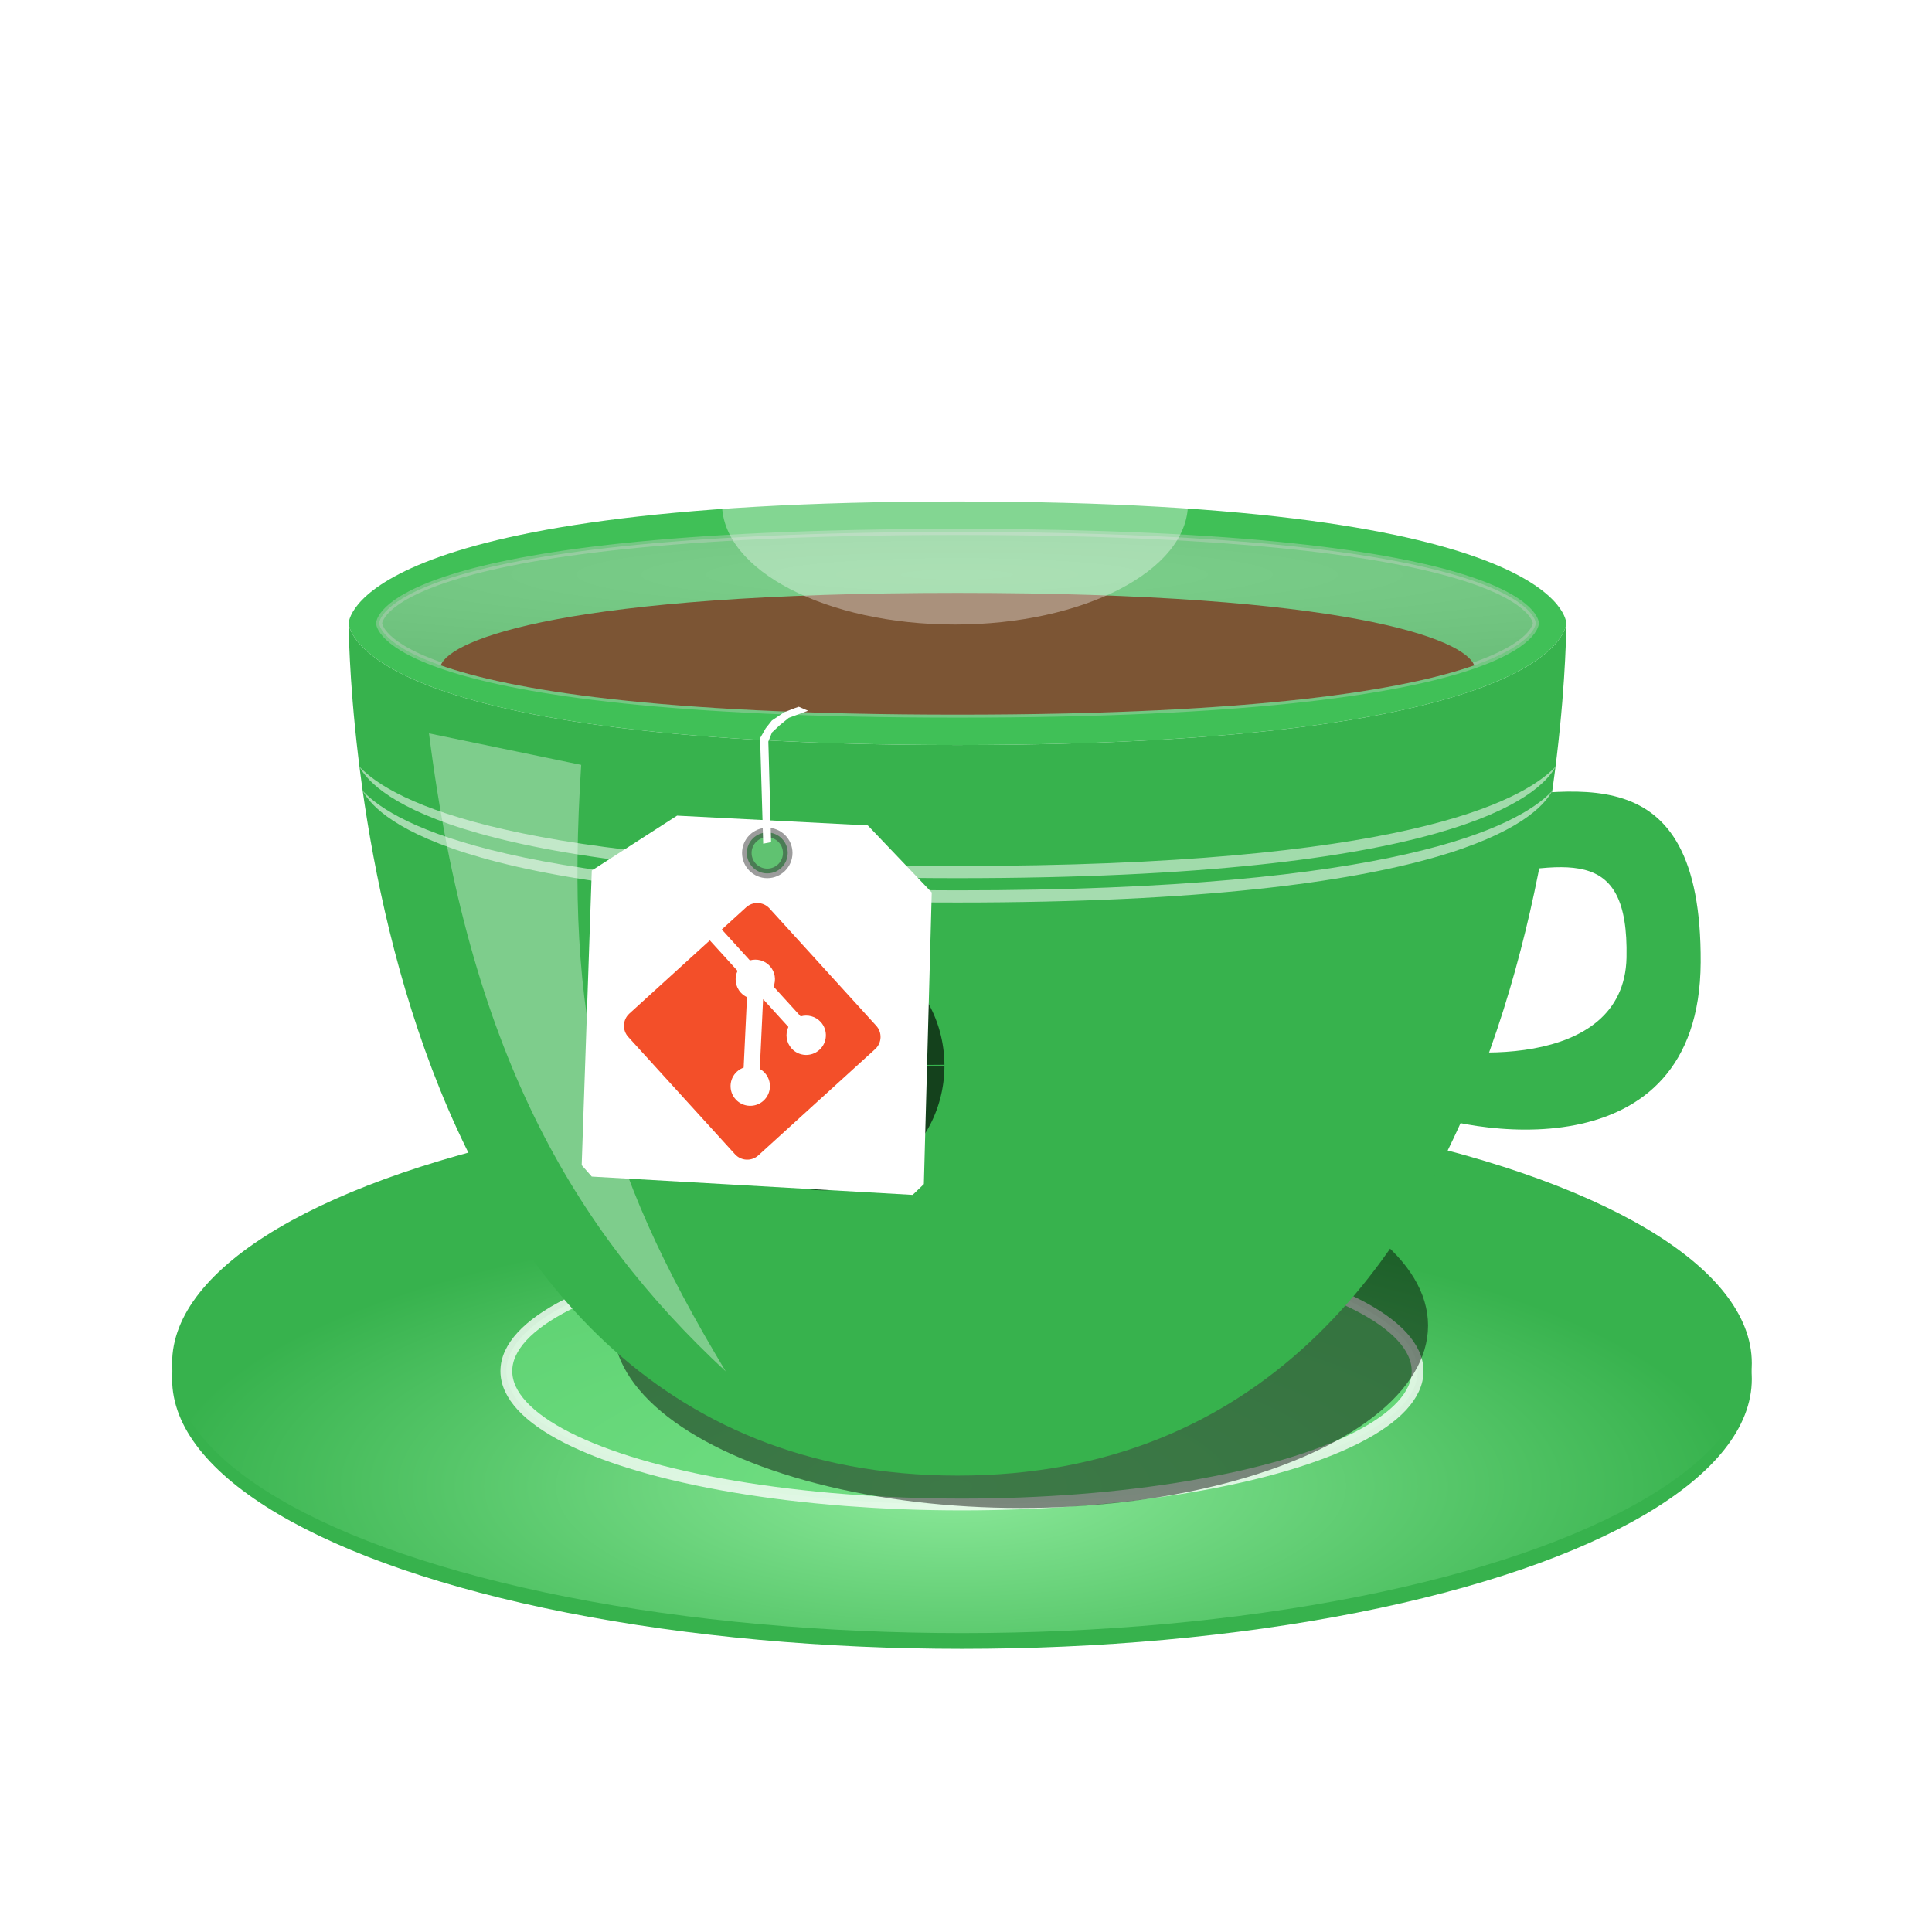 <?xml version="1.0" encoding="UTF-8" standalone="no"?>
<!-- Created with Inkscape (http://www.inkscape.org/) -->

<svg
   xmlns:dc="http://purl.org/dc/elements/1.1/"
   xmlns:cc="http://creativecommons.org/ns#"
   xmlns:rdf="http://www.w3.org/1999/02/22-rdf-syntax-ns#"
   xmlns:svg="http://www.w3.org/2000/svg"
   xmlns="http://www.w3.org/2000/svg"
   xmlns:xlink="http://www.w3.org/1999/xlink"
   xmlns:sodipodi="http://sodipodi.sourceforge.net/DTD/sodipodi-0.dtd"
   xmlns:inkscape="http://www.inkscape.org/namespaces/inkscape"
   width="512"
   height="512"
   id="svg2"
   version="1.1"
   inkscape:version="0.92.4 (5da689c313, 2019-01-14)"
   sodipodi:docname="coffee_cup_icon_new.svg"
   inkscape:export-filename="C:\Users\chris.dale\Projects\gitea_logo\gitea_logo_new.png"
   inkscape:export-xdpi="300.04239"
   inkscape:export-ydpi="300.04239">
  <defs
     id="defs4">
    <linearGradient
       id="linearGradient4668">
      <stop
         id="stop4664"
         offset="0"
         style="stop-color:#8ce99a;stop-opacity:1" />
      <stop
         id="stop4666"
         offset="1"
         style="stop-color:#37b24d;stop-opacity:1" />
    </linearGradient>
    <linearGradient
       id="linearGradient3817">
      <stop
         style="stop-color:#bdbdbd;stop-opacity:1;"
         offset="0"
         id="stop3819" />
      <stop
         style="stop-color:#ececec;stop-opacity:1;"
         offset="1"
         id="stop3821" />
    </linearGradient>
    <linearGradient
       id="linearGradient3801">
      <stop
         style="stop-color:#ececec;stop-opacity:1;"
         offset="0"
         id="stop3803" />
      <stop
         style="stop-color:#bdbdbd;stop-opacity:1;"
         offset="1"
         id="stop3805" />
    </linearGradient>
    <linearGradient
       id="linearGradient3791">
      <stop
         style="stop-color:#ececec;stop-opacity:1;"
         offset="0"
         id="stop3793" />
      <stop
         style="stop-color:#bdbdbd;stop-opacity:1;"
         offset="1"
         id="stop3795" />
    </linearGradient>
    <linearGradient
       id="linearGradient3767">
      <stop
         style="stop-color:#2b2b2b;stop-opacity:1;"
         offset="0"
         id="stop3769" />
      <stop
         style="stop-color:#666666;stop-opacity:1;"
         offset="1"
         id="stop3771" />
    </linearGradient>
    <linearGradient
       id="linearGradient3755">
      <stop
         style="stop-color:#dddddd;stop-opacity:1;"
         offset="0"
         id="stop3757" />
      <stop
         style="stop-color:#b2b2b2;stop-opacity:1;"
         offset="1"
         id="stop3759" />
    </linearGradient>
    <filter
       inkscape:collect="always"
       id="filter3781"
       x="-0.08"
       width="1.159"
       y="-0.233"
       height="1.466"
       style="color-interpolation-filters:sRGB">
      <feGaussianBlur
         inkscape:collect="always"
         stdDeviation="13.323"
         id="feGaussianBlur3783" />
    </filter>
    <filter
       inkscape:collect="always"
       id="filter3842"
       x="-0.182"
       width="1.364"
       y="-0.445"
       height="1.891"
       style="color-interpolation-filters:sRGB">
      <feGaussianBlur
         inkscape:collect="always"
         stdDeviation="4.404"
         id="feGaussianBlur3844" />
    </filter>
    <linearGradient
       inkscape:collect="always"
       xlink:href="#linearGradient3817"
       id="linearGradient3884"
       gradientUnits="userSpaceOnUse"
       x1="343.333"
       y1="220.759"
       x2="422.529"
       y2="140.957" />
    <radialGradient
       inkscape:collect="always"
       xlink:href="#linearGradient3791"
       id="radialGradient3886"
       gradientUnits="userSpaceOnUse"
       gradientTransform="matrix(1,0,0,0.7,0,57.709)"
       cx="280"
       cy="139.505"
       fx="280"
       fy="139.505"
       r="100" />
    <radialGradient
       inkscape:collect="always"
       xlink:href="#linearGradient3801"
       id="radialGradient3888"
       gradientUnits="userSpaceOnUse"
       gradientTransform="matrix(1.832,2.65218e-8,0,0.162,-233.089,102.502)"
       cx="280"
       cy="73.072"
       fx="280"
       fy="73.072"
       r="95.5" />
    <radialGradient
       inkscape:collect="always"
       xlink:href="#linearGradient3767"
       id="radialGradient3910"
       gradientUnits="userSpaceOnUse"
       gradientTransform="matrix(1,0,0,0.342,0,263.019)"
       cx="392.143"
       cy="583.493"
       fx="392.143"
       fy="583.493"
       r="200.714" />
    <radialGradient
       inkscape:collect="always"
       xlink:href="#linearGradient3767"
       id="radialGradient3918"
       gradientUnits="userSpaceOnUse"
       gradientTransform="matrix(1,0,0,0.342,0,263.019)"
       cx="392.143"
       cy="583.493"
       fx="392.143"
       fy="583.493"
       r="200.714" />
    <radialGradient
       inkscape:collect="always"
       xlink:href="#linearGradient3755"
       id="radialGradient3920"
       gradientUnits="userSpaceOnUse"
       gradientTransform="matrix(1,0,0,0.342,0,263.019)"
       cx="396.429"
       cy="491.499"
       fx="396.429"
       fy="491.499"
       r="200.714" />
    <radialGradient
       inkscape:collect="always"
       xlink:href="#linearGradient3801"
       id="radialGradient3950"
       gradientUnits="userSpaceOnUse"
       gradientTransform="matrix(1.832,2.65218e-8,0,0.162,-125.31,250.603)"
       cx="280"
       cy="73.072"
       fx="280"
       fy="73.072"
       r="95.5" />
    <radialGradient
       inkscape:collect="always"
       xlink:href="#linearGradient3791"
       id="radialGradient3953"
       gradientUnits="userSpaceOnUse"
       gradientTransform="matrix(1,0,0,0.7,107.779,205.809)"
       cx="280"
       cy="139.505"
       fx="280"
       fy="139.505"
       r="100" />
    <linearGradient
       inkscape:collect="always"
       xlink:href="#linearGradient3817"
       id="linearGradient3957"
       gradientUnits="userSpaceOnUse"
       x1="343.333"
       y1="220.759"
       x2="422.529"
       y2="140.957"
       gradientTransform="matrix(0.8,0,0,0.8,185.295,183.555)" />
    <linearGradient
       inkscape:collect="always"
       xlink:href="#linearGradient3817"
       id="linearGradient3971"
       gradientUnits="userSpaceOnUse"
       gradientTransform="matrix(0.8,0,0,0.8,185.295,183.555)"
       x1="343.333"
       y1="220.759"
       x2="422.529"
       y2="140.957" />
    <radialGradient
       inkscape:collect="always"
       xlink:href="#linearGradient3791"
       id="radialGradient3973"
       gradientUnits="userSpaceOnUse"
       gradientTransform="matrix(1,0,0,0.7,107.779,205.809)"
       cx="280"
       cy="139.505"
       fx="280"
       fy="139.505"
       r="100" />
    <radialGradient
       inkscape:collect="always"
       xlink:href="#linearGradient3801"
       id="radialGradient3975"
       gradientUnits="userSpaceOnUse"
       gradientTransform="matrix(1.832,2.65218e-8,0,0.162,-125.31,250.603)"
       cx="280"
       cy="73.072"
       fx="280"
       fy="73.072"
       r="95.5" />
    <radialGradient
       inkscape:collect="always"
       xlink:href="#linearGradient3767"
       id="radialGradient3997"
       gradientUnits="userSpaceOnUse"
       gradientTransform="matrix(1,0,0,0.342,0,263.019)"
       cx="392.143"
       cy="583.493"
       fx="392.143"
       fy="583.493"
       r="200.714" />
    <radialGradient
       inkscape:collect="always"
       xlink:href="#linearGradient3767"
       id="radialGradient3999"
       gradientUnits="userSpaceOnUse"
       gradientTransform="matrix(1,0,0,0.342,0,263.019)"
       cx="392.143"
       cy="583.493"
       fx="392.143"
       fy="583.493"
       r="200.714" />
    <radialGradient
       inkscape:collect="always"
       xlink:href="#linearGradient3755"
       id="radialGradient4001"
       gradientUnits="userSpaceOnUse"
       gradientTransform="matrix(1,0,0,0.342,0,263.019)"
       cx="396.429"
       cy="491.499"
       fx="396.429"
       fy="491.499"
       r="200.714" />
    <linearGradient
       inkscape:collect="always"
       xlink:href="#linearGradient3817"
       id="linearGradient4003"
       gradientUnits="userSpaceOnUse"
       gradientTransform="matrix(0.8,0,0,0.8,185.295,183.555)"
       x1="343.333"
       y1="220.759"
       x2="422.529"
       y2="140.957" />
    <radialGradient
       inkscape:collect="always"
       xlink:href="#linearGradient3791"
       id="radialGradient4005"
       gradientUnits="userSpaceOnUse"
       gradientTransform="matrix(1,0,0,0.7,107.779,205.809)"
       cx="280"
       cy="139.505"
       fx="280"
       fy="139.505"
       r="100" />
    <radialGradient
       inkscape:collect="always"
       xlink:href="#linearGradient3801"
       id="radialGradient4007"
       gradientUnits="userSpaceOnUse"
       gradientTransform="matrix(1.832,2.65218e-8,0,0.162,-125.31,250.603)"
       cx="280"
       cy="73.072"
       fx="280"
       fy="73.072"
       r="95.5" />
    <linearGradient
       inkscape:collect="always"
       xlink:href="#linearGradient3817"
       id="linearGradient3061"
       gradientUnits="userSpaceOnUse"
       gradientTransform="matrix(0.8,0,0,0.8,185.295,183.555)"
       x1="343.333"
       y1="220.759"
       x2="422.529"
       y2="140.957" />
    <radialGradient
       inkscape:collect="always"
       xlink:href="#linearGradient3791"
       id="radialGradient3063"
       gradientUnits="userSpaceOnUse"
       gradientTransform="matrix(1,0,0,0.7,107.779,205.809)"
       cx="280"
       cy="139.505"
       fx="280"
       fy="139.505"
       r="100" />
    <radialGradient
       inkscape:collect="always"
       xlink:href="#linearGradient3801"
       id="radialGradient3065"
       gradientUnits="userSpaceOnUse"
       gradientTransform="matrix(1.832,2.65218e-8,0,0.162,-125.31,250.603)"
       cx="280"
       cy="73.072"
       fx="280"
       fy="73.072"
       r="95.5" />
    <radialGradient
       inkscape:collect="always"
       xlink:href="#linearGradient3801"
       id="radialGradient3074"
       gradientUnits="userSpaceOnUse"
       gradientTransform="matrix(2.956,4.2790074e-8,0,0.262,-327.538,87.181)"
       cx="280"
       cy="73.072"
       fx="280"
       fy="73.072"
       r="95.5" />
    <radialGradient
       inkscape:collect="always"
       xlink:href="#linearGradient3767"
       id="radialGradient3083"
       gradientUnits="userSpaceOnUse"
       gradientTransform="matrix(1,0,0,0.342,0,263.019)"
       cx="392.143"
       cy="583.493"
       fx="392.143"
       fy="583.493"
       r="200.714" />
    <radialGradient
       inkscape:collect="always"
       xlink:href="#linearGradient3767"
       id="radialGradient3085"
       gradientUnits="userSpaceOnUse"
       gradientTransform="matrix(0.998,0,0,0.325,102.846,193.806)"
       cx="392.143"
       cy="583.493"
       fx="392.143"
       fy="583.493"
       r="200.714" />
    <radialGradient
       inkscape:collect="always"
       xlink:href="#linearGradient4668"
       id="radialGradient3087"
       gradientUnits="userSpaceOnUse"
       gradientTransform="matrix(1.043,0,0,0.356,85.065,172.992)"
       cx="396.429"
       cy="491.499"
       fx="396.429"
       fy="491.499"
       r="200.714" />
    <filter
       inkscape:collect="always"
       style="color-interpolation-filters:sRGB"
       id="filter4922"
       x="-0.175"
       width="1.349"
       y="-0.511"
       height="2.022">
      <feGaussianBlur
         inkscape:collect="always"
         stdDeviation="29.214"
         id="feGaussianBlur4924" />
    </filter>
    <filter
       inkscape:collect="always"
       style="color-interpolation-filters:sRGB"
       id="filter5349"
       x="-0.543"
       width="2.086"
       y="-0.74"
       height="2.48">
      <feGaussianBlur
         inkscape:collect="always"
         stdDeviation="8.939"
         id="feGaussianBlur5351" />
    </filter>
  </defs>
  <sodipodi:namedview
     id="base"
     pagecolor="#ffffff"
     bordercolor="#666666"
     borderopacity="1.0"
     inkscape:pageopacity="0.0"
     inkscape:pageshadow="2"
     inkscape:zoom="0.35355339"
     inkscape:cx="183.09453"
     inkscape:cy="-145.48937"
     inkscape:document-units="px"
     inkscape:current-layer="g3094"
     showgrid="false"
     inkscape:window-width="1280"
     inkscape:window-height="667"
     inkscape:window-x="-8"
     inkscape:window-y="-8"
     inkscape:window-maximized="1"
     fit-margin-top="10"
     fit-margin-left="0"
     fit-margin-right="0"
     fit-margin-bottom="0"
     showguides="false">
    <inkscape:grid
       type="xygrid"
       id="grid3785"
       empspacing="5"
       visible="true"
       enabled="true"
       snapvisiblegridlinesonly="true"
       originx="-0"
       originy="-0" />
  </sodipodi:namedview>
  <g
     inkscape:label="Layer 1"
     inkscape:groupmode="layer"
     id="layer1"
     transform="translate(-246.532,45.948)">
    <g
       id="g3094"
       inkscape:label="Drawing">
      <ellipse
         transform="matrix(1.005,0,0,0.947,100,-56.459)"
         style="fill:url(#radialGradient3083);fill-opacity:1;fill-rule:nonzero;stroke:none;filter:url(#filter3781)"
         id="path3779"
         cx="399.286"
         cy="399.505"
         rx="200.714"
         ry="68.571"
         inkscape:label="Plate Shadow" />
      <ellipse
         id="path3765"
         style="fill:url(#radialGradient3085);fill-opacity:1;fill-rule:nonzero;stroke:none;stroke-width:0.975"
         cx="501.464"
         cy="323.653"
         rx="200.378"
         ry="65.236"
         inkscape:label="Plate Base" />
      <ellipse
         style="fill:#37b24d;fill-opacity:1;fill-rule:nonzero;stroke:none;stroke-width:1.043"
         id="path3763"
         cx="501.465"
         cy="319.499"
         rx="209.317"
         ry="71.511"
         inkscape:label="Plate Rim" />
      <ellipse
         id="path2985"
         style="fill:url(#radialGradient3087);fill-opacity:1;fill-rule:nonzero;stroke:none;stroke-width:1.043"
         cx="501.465"
         cy="315.328"
         rx="209.317"
         ry="71.511"
         inkscape:label="Plate Face" />
      <ellipse
         style="opacity:0.766;fill:#69db7c;fill-opacity:1;fill-rule:nonzero;stroke:#ffffff;stroke-width:3.129;stroke-miterlimit:4;stroke-dasharray:none;stroke-opacity:1"
         id="path3775"
         cx="501.464"
         cy="317.413"
         rx="120.749"
         ry="35.341"
         inkscape:label="Plate Accent" />
      <ellipse
         id="path3926"
         style="opacity:0.673;fill:#000000;fill-opacity:1;fill-rule:nonzero;stroke:none;filter:url(#filter4922)"
         transform="matrix(0.538,0,0,0.705,302.182,23.689)"
         cx="399.286"
         cy="399.505"
         rx="200.714"
         ry="68.571"
         inkscape:label="Cup Shadow" />
      <path
         sodipodi:nodetypes="cczcczc"
         inkscape:connector-curvature="0"
         id="path3815"
         d="m 634.768,187.197 0.735,-21.037 c 27.093,-2.041 62.034,-13.537 61.725,42.969 -0.31,56.506 -62.351,45.629 -78.148,38.216 l 1.061,-17.044 c 11.451,4.01 56.81,7.773 57.435,-22.477 0.625,-30.25 -16.025,-24.907 -42.809,-20.628 z"
         style="fill:#37b24d;fill-opacity:1;stroke:none;stroke-width:0;stroke-miterlimit:4;stroke-dasharray:none;stroke-opacity:1"
         inkscape:label="Cup Handle" />
      <path
         sodipodi:nodetypes="czczc"
         inkscape:connector-curvature="0"
         id="path3787"
         d="m 338.936,119.222 c 0,0 0,-32.268 161.339,-32.268 161.339,0 161.339,32.268 161.339,32.268 0,0 0,32.268 -161.339,32.268 -161.339,0 -161.339,-32.268 -161.339,-32.268 z"
         style="fill:#40c057;fill-opacity:1;stroke:none;stroke-width:1.613"
         inkscape:label="Cup Rim" />
      <path
         sodipodi:nodetypes="czczc"
         inkscape:connector-curvature="0"
         id="path3789"
         d="m 338.936,119.222 c 0,0 0,225.875 161.339,225.875 161.339,0 161.339,-225.875 161.339,-225.875 0,0 0,32.268 -161.339,32.268 -161.339,0 -161.339,-32.268 -161.339,-32.268 z"
         style="fill:#37b24d;fill-opacity:1;stroke:none;stroke-width:1.613"
         inkscape:label="Cup Face" />
      <path
         style="opacity:0.349;fill:url(#radialGradient3074);fill-opacity:1;stroke:#d6d6d6;stroke-width:1.613;stroke-opacity:1"
         d="m 347.003,119.222 c 0,0 0,-24.201 153.272,-24.201 153.272,0 153.272,24.201 153.272,24.201 0,0 0,24.201 -153.272,24.201 -153.272,0 -153.272,-24.201 -153.272,-24.201 z"
         id="path3799"
         inkscape:connector-curvature="0"
         sodipodi:nodetypes="czczc"
         inkscape:label="Cup Interior" />
      <path
         id="path3809"
         d="m 500.275,111.176 c -103.445,0 -134.384,12.252 -136.937,19.209 18.11,6.349 56.302,13.058 136.937,13.058 80.635,0 118.827,-6.71 136.937,-13.058 -2.553,-6.957 -33.492,-19.209 -136.937,-19.209 z"
         style="opacity:1;fill:#7c5534;fill-opacity:1;stroke:none;stroke-width:1.613"
         inkscape:connector-curvature="0"
         inkscape:label="Tea" />
      <path
         inkscape:connector-curvature="0"
         id="path3827"
         d="m 342.696,163.683 c 4.129,7.763 27.336,29.545 157.604,29.545 130.186,0 153.403,-21.77 157.554,-29.545 -8.815,9.327 -40.859,26.318 -157.554,26.318 -116.804,0 -148.825,-16.997 -157.604,-26.318 z"
         style="opacity:0.547;fill:#ffffff;fill-opacity:1;stroke:none;stroke-width:1.613"
         inkscape:label="Bottom Accent Line" />
      <path
         style="opacity:0.529;fill:#ffffff;fill-opacity:1;stroke:none;stroke-width:1.613"
         d="m 341.78,157.229 c 4.153,7.763 27.495,29.545 158.521,29.545 130.943,0 154.296,-21.77 158.47,-29.545 -8.866,9.327 -41.096,26.318 -158.47,26.318 -117.484,0 -149.69,-16.997 -158.521,-26.318 z"
         id="path3832"
         inkscape:connector-curvature="0"
         inkscape:label="Top Accent Line" />
      <path
         sodipodi:nodetypes="cccc"
         inkscape:connector-curvature="0"
         id="path3834"
         d="m 360.22,148.4 40.337,8.353 c -4.373,68.26 5.149,105.62 38.3,160.736 -41,-38.055 -68.028,-85.519 -78.637,-169.089 z"
         style="fill:#ffffff;fill-opacity:0.353;stroke:none;stroke-width:1.613"
         inkscape:label="Gleam" />
      <ellipse
         transform="matrix(2.126,0,0,2.699,-94.735,-232.927)"
         id="path3836"
         style="fill:#ffffff;fill-opacity:0.353;fill-rule:nonzero;stroke:none;filter:url(#filter3842)"
         cx="279.56"
         cy="118.729"
         rx="29.042"
         ry="11.869"
         inkscape:label="Steam" />
      <path
         style="opacity:0.795;fill:#000000;fill-opacity:1;stroke:none;stroke-width:1.568;stroke-linejoin:round;stroke-miterlimit:4;stroke-dasharray:none;stroke-opacity:0.486;filter:url(#filter5349)"
         id="path4995"
         sodipodi:type="arc"
         sodipodi:cx="372.00745"
         sodipodi:cy="353.19443"
         sodipodi:rx="19.75"
         sodipodi:ry="14.5"
         sodipodi:start="0"
         sodipodi:end="6.275829"
         d="m 391.757,353.194 a 19.75,14.5 0 0 1 -19.714,14.5 19.75,14.5 0 0 1 -19.786,-14.447 19.75,14.5 0 0 1 19.641,-14.553 19.75,14.5 0 0 1 19.858,14.393 l -19.749,0.107 z"
         transform="matrix(1.611,0,0,2.278,-134.3,-568.109)"
         inkscape:label="Label Shadow" />
      <path
         style="fill:#ffffff;fill-opacity:1;stroke:none;stroke-width:2.48px;stroke-linecap:butt;stroke-linejoin:miter;stroke-opacity:1"
         d="m 425.96,170.207 50.548,2.585 16.948,17.773 -2.09,77.29 -2.965,2.852 -85.039,-4.847 -2.676,-3.03 2.676,-78.082 z"
         id="path4930"
         inkscape:connector-curvature="0"
         sodipodi:nodetypes="ccccccccc"
         inkscape:label="Label" />
      <circle
         style="opacity:0.795;fill:#37b24d;fill-opacity:1;stroke:#000000;stroke-width:2.53;stroke-linejoin:round;stroke-miterlimit:4;stroke-dasharray:none;stroke-opacity:0.486"
         id="gromet"
         cy="180.093"
         cx="449.868"
         r="5.419"
         inkscape:label="Gromet">
        <desc
           id="desc5541">Gromet</desc>
        <title
           id="title5539">Gromet</title>
      </circle>
      <path
         style="opacity:1;fill:none;fill-opacity:1;stroke:#ffffff;stroke-width:1.369px;stroke-linecap:butt;stroke-linejoin:miter;stroke-opacity:1"
         d="m 457.403,142.351 -2.72,1.055 -3.135,2.1 -1.537,1.947 -1.355,2.387 0.793,26.973 0.732,-0.145 -0.718,-26.222 1.082,-2.687 2.155,-2.018 2.521,-2.058 3.607,-1.33 -0.64,-0.274 z"
         id="path4928"
         inkscape:connector-curvature="0"
         sodipodi:nodetypes="cccccccccccccc"
         inkscape:label="String" />
      <g
         id="g10"
         transform="matrix(0.74,0.035,0.035,-0.74,410.281,259.757)"
         style="fill:#f34f29;fill-opacity:1"
         inkscape:label="Git Logo">
        <g
           id="g12"
           transform="scale(0.1)"
           style="fill:#f34f29;fill-opacity:1">
          <path
             d="M 901.547,500.352 500.355,901.527 c -23.093,23.11 -60.566,23.11 -83.691,0 L 333.363,818.211 439.039,712.535 c 24.559,8.293 52.723,2.727 72.293,-16.847 19.688,-19.696 25.207,-48.102 16.699,-72.75 L 629.887,521.094 c 24.648,8.496 53.066,3.004 72.754,-16.711 27.5,-27.492 27.5,-72.059 0,-99.574 -27.52,-27.516 -72.078,-27.516 -99.61,0 -20.683,20.703 -25.801,51.097 -15.312,76.582 l -95,94.992 V 326.414 c 6.699,-3.32 13.027,-7.742 18.613,-13.312 27.5,-27.497 27.5,-72.059 0,-99.598 -27.5,-27.488 -72.09,-27.488 -99.57,0 -27.5,27.539 -27.5,72.101 0,99.598 6.797,6.789 14.668,11.925 23.066,15.363 v 252.281 c -8.398,3.438 -16.25,8.531 -23.066,15.367 -20.828,20.821 -25.84,51.395 -15.157,76.977 L 292.426,777.285 17.328,502.211 c -23.105,-23.129 -23.105,-60.602 0,-83.711 L 418.539,17.324 c 23.098,-23.105 60.559,-23.105 83.691,0 L 901.547,416.641 c 23.117,23.113 23.117,60.605 0,83.711"
             style="fill:#f34f29;fill-opacity:1;fill-rule:nonzero;stroke:none"
             id="path14"
             inkscape:connector-curvature="0" />
        </g>
      </g>
    </g>
  </g>
</svg>
